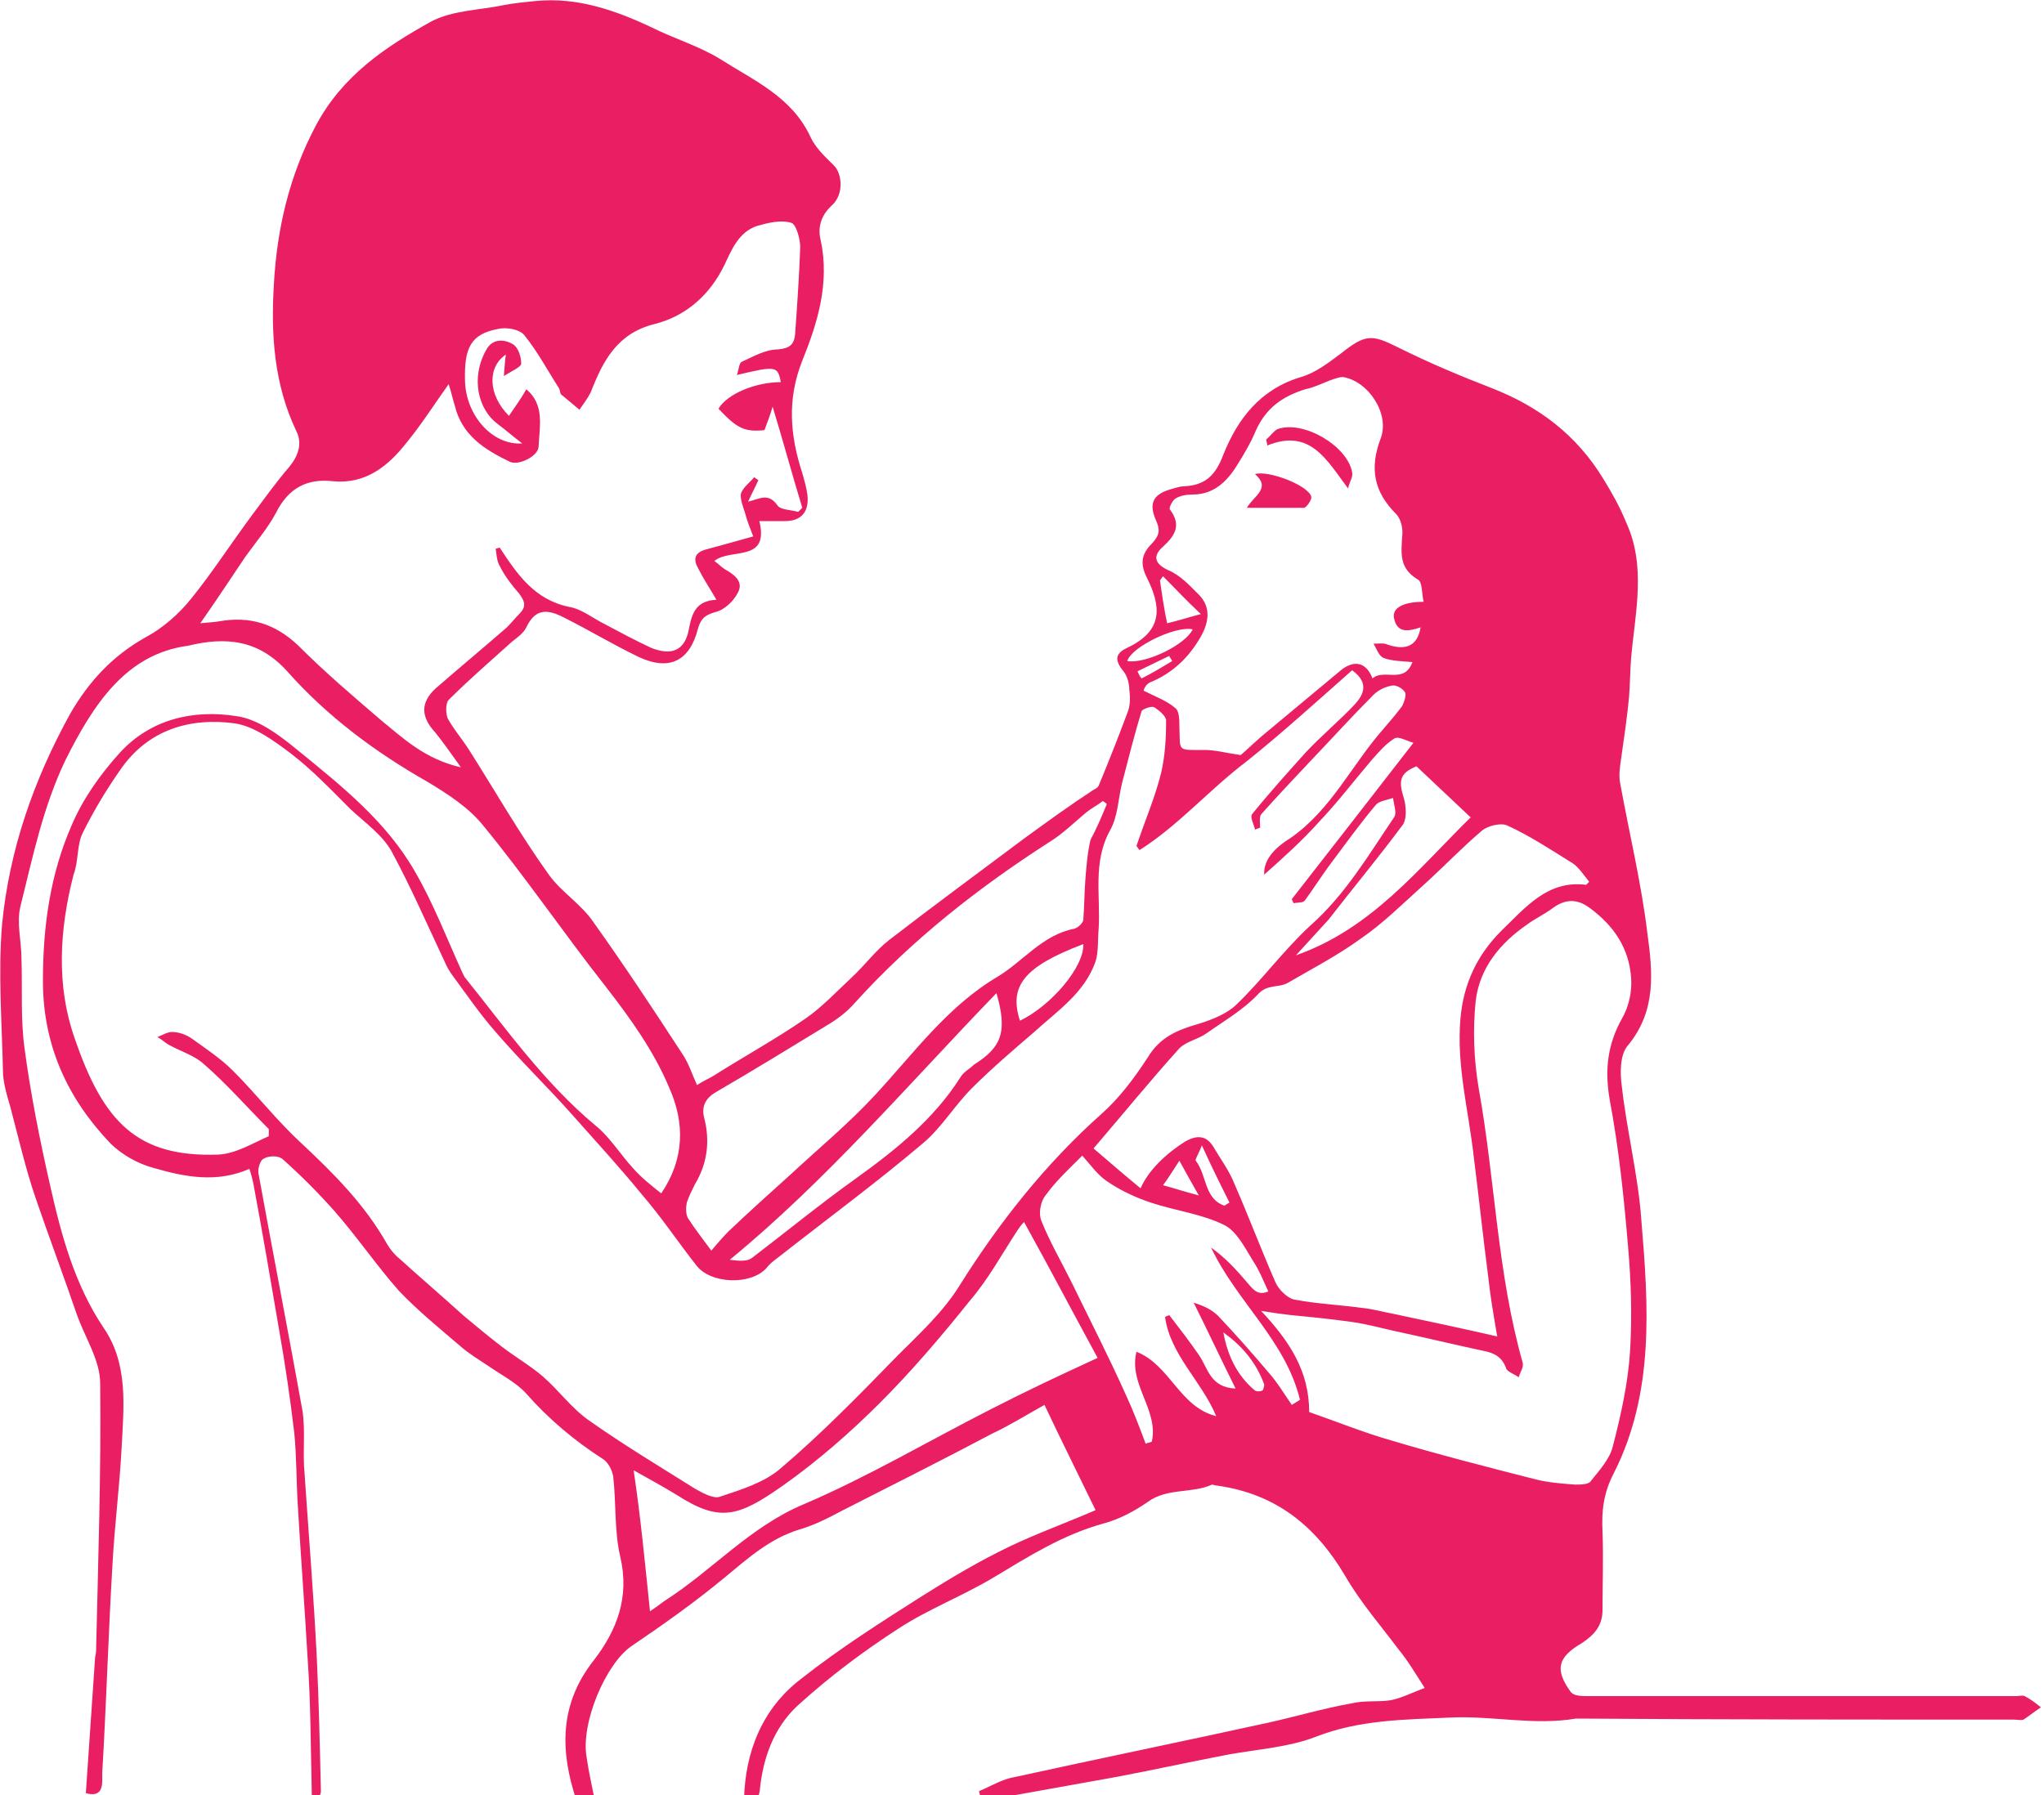<?xml version="1.0" encoding="utf-8"?>
<!-- Generator: Adobe Illustrator 18.1.1, SVG Export Plug-In . SVG Version: 6.00 Build 0)  -->
<!DOCTYPE svg PUBLIC "-//W3C//DTD SVG 1.1//EN" "http://www.w3.org/Graphics/SVG/1.1/DTD/svg11.dtd">
<svg version="1.1" id="Layer_1" xmlns="http://www.w3.org/2000/svg" xmlns:xlink="http://www.w3.org/1999/xlink" x="0px" y="0px"
	 viewBox="0 0 200 175.7" style="enable-background:new 0 0 200 175.7;" xml:space="preserve">
<style type="text/css">
	.st0{fill:#E91E63;}
</style>
<g id="cankersore-mother-child">
	<path class="st0" d="M8.4,175.5c0.3-4.5,0.6-8.9,0.9-13.2c0-0.2,0.1-0.4,0.1-0.7c0.2-8.7,0.5-17.5,0.4-26.2c0-2.3-1.5-4.5-2.3-6.8
		c-1.3-3.8-2.7-7.5-4-11.3c-1-2.9-1.7-6-2.5-9c-0.3-1-0.6-2-0.7-3.1c-0.1-4.9-0.5-9.9-0.1-14.7c0.7-7.3,3.1-14.2,6.7-20.7
		c1.8-3.1,4.1-5.6,7.3-7.4c1.7-0.9,3.3-2.3,4.5-3.8c2.1-2.6,3.9-5.4,5.9-8.1c1.2-1.6,2.4-3.3,3.7-4.8c0.9-1.1,1.3-2.3,0.7-3.5
		c-2.2-4.6-2.5-9.5-2.2-14.4c0.3-5.4,1.5-10.6,4.1-15.5c2.6-4.9,6.8-7.7,11.3-10.2c2.1-1.1,4.7-1.1,7.1-1.6c1-0.2,2.1-0.3,3.1-0.4
		c4.1-0.4,7.8,0.9,11.4,2.6c2.2,1.1,4.6,1.8,6.7,3.1c3.3,2.1,7,3.7,8.8,7.6c0.5,1.1,1.5,2,2.3,2.8c0.8,0.8,1,2.8-0.2,3.9
		c-1.1,1-1.4,2.2-1.1,3.4c0.9,4.2-0.3,8.1-1.8,11.8c-1.5,3.8-1.2,7.3,0,11c0.2,0.7,0.4,1.4,0.5,2.1c0.2,1.7-0.6,2.6-2.2,2.6
		c-0.8,0-1.5,0-2.5,0c1,4.1-2.8,2.6-4.4,3.9c0.4,0.3,0.7,0.6,1,0.8c0.9,0.5,1.9,1.2,1.3,2.3c-0.4,0.8-1.3,1.7-2.2,1.9
		c-1,0.3-1.4,0.6-1.7,1.6c-0.8,3.2-2.8,4.2-5.8,2.8c-2.5-1.2-4.8-2.6-7.2-3.8c-1.7-0.9-2.9-1-3.8,0.9c-0.3,0.6-0.9,1-1.4,1.4
		c-2.1,1.9-4.2,3.7-6.2,5.7c-0.3,0.3-0.3,1.3-0.1,1.8c0.6,1.1,1.4,2,2.1,3.1c2.6,4.1,5,8.3,7.8,12.2c1.2,1.7,3.2,2.9,4.4,4.7
		c3,4.2,5.9,8.6,8.7,12.9c0.6,0.9,0.9,1.9,1.4,3c0.6-0.4,1.1-0.6,1.6-0.9c3-1.9,6.1-3.6,9-5.6c1.6-1.1,3-2.6,4.5-4
		c1.3-1.2,2.4-2.7,3.7-3.7c4.4-3.4,8.9-6.7,13.3-10c2.2-1.6,4.4-3.2,6.7-4.7c0.2-0.1,0.4-0.2,0.5-0.4c1-2.4,1.9-4.7,2.8-7.1
		c0.3-0.7,0.3-1.5,0.2-2.3c0-0.6-0.2-1.3-0.5-1.7c-0.9-1.1-1-1.8,0.3-2.4c3.6-1.7,3.3-4.1,1.9-6.9c-0.8-1.6-0.3-2.5,0.6-3.4
		c0.7-0.8,0.7-1.3,0.3-2.2c-0.7-1.6-0.3-2.5,1.4-3c0.4-0.1,0.9-0.3,1.3-0.3c2.1-0.1,3.1-1,3.9-3.1c1.4-3.5,3.6-6.4,7.6-7.6
		c1.4-0.4,2.7-1.4,3.9-2.3c2.4-1.9,3-1.9,5.6-0.6c3,1.5,6.1,2.8,9.2,4c4.6,1.8,8.3,4.6,10.9,8.9c0.8,1.3,1.6,2.7,2.2,4.2
		c2,4.3,0.9,8.8,0.5,13.3c-0.1,1.3-0.1,2.5-0.2,3.8c-0.2,2.1-0.5,4.1-0.8,6.2c-0.1,0.7-0.2,1.4-0.1,2.1c0.9,5,2.1,9.9,2.7,14.9
		c0.5,3.7,0.9,7.5-1.9,10.9c-0.8,0.9-0.8,2.7-0.6,4.1c0.5,4.4,1.6,8.7,1.9,13c0.7,8.4,1.3,16.9-2.7,24.8c-1,1.9-1.2,3.7-1.1,5.7
		c0.1,2.6,0,5.2,0,7.7c0,1.5-0.8,2.4-2,3.2c-2.4,1.4-2.7,2.6-1.1,4.8c0.3,0.4,1.1,0.4,1.6,0.4c10.4,0,20.7,0,31.1,0
		c3.6,0,7.3,0,10.9,0c0.3,0,0.6-0.1,0.8,0c0.6,0.3,1.1,0.7,1.6,1.1c-0.6,0.4-1.1,0.8-1.7,1.2c-0.3,0.1-0.6,0-1,0
		c-14.2,0-28.3,0-42.5-0.1c-0.1,0-0.2,0-0.3,0c-4.1,0.7-8.2-0.3-12.3-0.1c-4.4,0.2-8.9,0.2-13.2,1.9c-2.6,1-5.6,1.2-8.4,1.7
		c-3.7,0.7-7.3,1.5-11,2.2c-3.9,0.7-7.8,1.4-11.7,2.1c-0.5,0.1-1.1-0.1-1.7-0.2c0-0.2-0.1-0.3-0.1-0.5c1.2-0.5,2.3-1.2,3.6-1.4
		c8.2-1.8,16.5-3.5,24.7-5.3c2.7-0.6,5.4-1.4,8.2-1.9c1.3-0.3,2.6-0.1,3.8-0.3c1-0.2,2-0.7,3.3-1.2c-0.9-1.4-1.6-2.6-2.5-3.7
		c-1.8-2.4-3.8-4.7-5.3-7.3c-2.9-4.9-6.8-8-12.5-8.8c-0.2,0-0.4-0.1-0.5-0.1c-2,0.9-4.4,0.3-6.3,1.7c-1.3,0.9-2.8,1.7-4.3,2.1
		c-4,1.1-7.3,3.2-10.8,5.3c-3,1.8-6.4,3.1-9.3,5c-3.4,2.2-6.6,4.6-9.6,7.3c-2.3,2-3.5,4.8-3.9,8c-0.1,0.9-0.1,1.9-1.6,1.5
		c0.1-4.8,1.8-9,5.6-11.9c3.8-3,7.9-5.6,12-8.2c2.7-1.7,5.4-3.3,8.3-4.7c2.7-1.3,5.5-2.3,8.5-3.6c-1.6-3.3-3.3-6.7-5-10.3
		c-1.8,1-3.4,2-5.1,2.8c-4.9,2.6-9.9,5.1-14.8,7.6c-1.3,0.7-2.7,1.4-4.1,1.8c-2.9,0.9-5,2.8-7.3,4.7c-2.9,2.4-6,4.6-9.1,6.7
		c-2.5,1.7-5,7.5-4.4,10.9c0.2,1.4,0.5,2.7,0.8,4.2c-0.6,0-1.2,0-1.8,0c-1.6-4.8-1.7-9.4,1.7-13.7c2.3-3,3.5-6.2,2.6-10.1
		c-0.6-2.5-0.4-5.3-0.7-7.9c-0.1-0.6-0.5-1.4-1-1.7c-2.8-1.8-5.3-3.9-7.5-6.4c-1-1.1-2.4-1.8-3.7-2.7c-0.9-0.6-1.9-1.2-2.7-1.9
		c-2.1-1.8-4.2-3.5-6.1-5.5c-2.2-2.5-4.1-5.3-6.3-7.8c-1.6-1.8-3.3-3.5-5.1-5.1c-0.4-0.3-1.3-0.3-1.8,0c-0.4,0.2-0.6,1.1-0.5,1.5
		c1.4,7.7,2.9,15.4,4.3,23.2c0.3,2,0,4.1,0.2,6.1c0.4,6,0.9,12,1.2,18.1c0.2,4.3,0.3,8.7,0.4,13c0,0.4-0.3,0.7-0.4,1.1
		c-0.1,0-0.3-0.1-0.4-0.1c-0.1-0.4-0.1-0.7-0.1-1.1c-0.1-4.3-0.1-8.6-0.4-12.9c-0.3-5.2-0.7-10.4-1-15.6c-0.1-2.1-0.1-4.3-0.3-6.4
		c-0.4-3.4-0.9-6.8-1.5-10.2c-0.8-4.7-1.6-9.4-2.5-14.2c-0.1-0.5-0.2-0.9-0.4-1.5c-3.2,1.4-6.3,0.8-9.4-0.1
		c-1.5-0.4-3.1-1.3-4.2-2.4c-4.2-4.4-6.6-9.6-6.6-15.9c0-5.3,0.7-10.4,2.8-15.2c1.1-2.6,2.8-5,4.7-7.1c3-3.3,7.2-4.3,11.5-3.6
		c2.1,0.3,4.2,1.9,5.9,3.3c4.3,3.5,8.7,7,11.5,11.9c1.8,3.1,3.1,6.5,4.6,9.8c0.1,0.2,0.2,0.5,0.4,0.7c4,5,7.7,10.2,12.6,14.3
		c1.5,1.2,2.5,2.9,3.8,4.3c0.8,0.9,1.7,1.6,2.7,2.4c2.3-3.4,2.3-6.9,0.8-10.3c-1.5-3.6-3.8-6.8-6.2-9.9c-4.1-5.2-7.9-10.8-12.1-15.9
		c-1.4-1.7-3.4-3-5.4-4.2c-5.1-2.9-9.8-6.4-13.7-10.8c-2.8-3.1-6-3.4-9.7-2.5C12.4,64,9.2,68.8,6.4,74.4c-2.2,4.6-3.2,9.5-4.4,14.3
		c-0.4,1.6,0.1,3.4,0.1,5.1c0.1,2.9-0.1,5.9,0.3,8.8c0.6,4.5,1.5,9,2.5,13.4c1.1,4.9,2.4,9.7,5.2,13.9c2.5,3.6,2,7.8,1.8,11.8
		c-0.2,3.8-0.7,7.7-0.9,11.5c-0.4,6.8-0.6,13.6-1,20.4C10,174.5,10.2,176,8.4,175.5z M111.5,83.2c-0.1-0.1-0.2-0.3-0.3-0.4
		c0.8-2.4,1.8-4.7,2.4-7.1c0.4-1.7,0.5-3.4,0.5-5.2c0-0.4-0.7-1-1.2-1.3c-0.3-0.1-1.1,0.2-1.2,0.4c-0.7,2.3-1.3,4.7-1.9,7
		c-0.4,1.6-0.4,3.3-1.2,4.7c-1.7,3.1-0.9,6.4-1.1,9.6c-0.1,1.1,0,2.2-0.3,3.2c-1.1,3.1-3.7,4.8-6,6.9c-2.1,1.8-4.2,3.6-6.1,5.5
		c-1.7,1.7-3,3.9-4.8,5.4c-4.6,3.9-9.5,7.5-14.2,11.2c-0.4,0.3-0.8,0.6-1.1,1c-1.5,1.7-5.5,1.6-6.9-0.3c-1.8-2.3-3.4-4.7-5.3-6.9
		c-2.2-2.7-4.6-5.3-6.9-7.9c-2.4-2.7-5-5.2-7.4-8c-1.5-1.7-2.8-3.6-4.2-5.5c-0.3-0.4-0.6-0.9-0.8-1.4c-1.7-3.6-3.3-7.3-5.2-10.8
		c-0.9-1.6-2.6-2.8-4-4.1c-1.9-1.9-3.8-3.9-5.9-5.5c-1.6-1.2-3.5-2.6-5.4-2.9c-4.4-0.6-8.5,0.6-11.2,4.5c-1.4,2-2.6,4-3.7,6.2
		c-0.6,1.2-0.4,2.8-0.9,4.1C5.8,91,5.5,96.5,7.3,101.6c2.8,8.2,6.1,11.7,14.1,11.4c1.7-0.1,3.3-1.1,4.9-1.8c0-0.2,0-0.4,0-0.7
		c-2.1-2.1-4.1-4.4-6.4-6.4c-0.9-0.8-2.2-1.2-3.3-1.8c-0.4-0.2-0.8-0.6-1.2-0.8c0.5-0.2,1-0.5,1.4-0.5c0.6,0,1.3,0.2,1.9,0.6
		c1.4,1,2.9,2,4.1,3.2c2.3,2.3,4.3,4.9,6.7,7.1c3.2,3,6.2,6,8.4,9.9c0.3,0.5,0.7,1,1.2,1.4c2.1,1.9,4.2,3.7,6.3,5.6
		c1.2,1,2.4,2,3.7,3c1.3,1,2.7,1.8,4,2.9c1.6,1.4,2.8,3.1,4.5,4.3c3.4,2.4,6.9,4.5,10.4,6.7c0.7,0.4,1.8,1,2.4,0.8
		c2.1-0.7,4.4-1.4,6-2.8c4-3.4,7.7-7.2,11.4-11c2.2-2.2,4.5-4.3,6.1-6.9c3.9-6.2,8.4-11.9,13.9-16.8c1.7-1.5,3.2-3.5,4.5-5.5
		c1.2-2,2.9-2.7,5-3.3c1.3-0.4,2.8-1,3.7-1.9c2.5-2.4,4.6-5.3,7.2-7.7c3.4-3,5.7-6.9,8.2-10.6c0.3-0.4,0-1.2-0.1-1.9
		c-0.6,0.2-1.4,0.3-1.7,0.7c-1.6,1.9-3.1,4-4.6,6c-0.8,1.1-1.5,2.2-2.3,3.3c-0.2,0.3-0.7,0.2-1.1,0.3c-0.1-0.1-0.1-0.2-0.2-0.4
		c3.9-5,7.8-10,11.9-15.3c-0.7-0.2-1.5-0.7-1.9-0.4c-0.8,0.5-1.5,1.3-2.2,2.1c-1.7,2-3.3,4.1-5.1,6c-1.7,1.9-3.6,3.6-5.4,5.2
		c-0.1-1.6,1.3-2.8,2.6-3.6c4-2.8,6-7.2,9.1-10.7c0.6-0.7,1.2-1.4,1.8-2.2c0.2-0.4,0.4-1,0.3-1.3c-0.2-0.4-0.9-0.8-1.3-0.7
		c-0.6,0.1-1.3,0.4-1.8,0.9c-2.1,2.1-4,4.2-6,6.3c-1.7,1.8-3.4,3.6-5,5.4c-0.2,0.3-0.1,0.8-0.1,1.3c-0.2,0.1-0.3,0.1-0.5,0.2
		c-0.1-0.5-0.5-1.2-0.3-1.5c1.7-2.1,3.5-4.1,5.3-6.1c1.5-1.6,3.3-3.1,4.8-4.7c0.7-0.8,1.5-2-0.3-3.3c-3.4,3-6.8,6.1-10.3,8.9
		C118.3,77.3,115.3,80.8,111.5,83.2z M72.1,36.7c0.2-0.5,0.2-1.2,0.5-1.3c1.1-0.5,2.3-1.2,3.5-1.2c1.2-0.1,1.6-0.5,1.7-1.5
		c0.2-2.8,0.4-5.7,0.5-8.5c0-0.8-0.4-2.3-0.9-2.4c-1-0.3-2.2,0-3.3,0.3c-1.8,0.6-2.5,2.3-3.2,3.8c-1.4,2.9-3.7,5-6.8,5.8
		c-3.7,0.9-5.1,3.6-6.3,6.7c-0.3,0.6-0.7,1.1-1.1,1.7c-0.6-0.5-1.2-1-1.8-1.5c-0.1-0.1-0.1-0.4-0.2-0.6c-1.1-1.7-2.1-3.6-3.4-5.2
		c-0.5-0.6-1.8-0.8-2.6-0.6c-2.6,0.5-3.3,1.8-3.2,5.1c0.1,3.4,2.7,6.3,5.6,6.1c-0.8-0.6-1.6-1.3-2.4-1.9c-1.9-1.4-2.7-4.5-1.1-7.3
		c0.6-1.1,1.8-1,2.6-0.5c0.5,0.3,0.8,1.2,0.8,1.9c0,0.3-0.9,0.7-1.7,1.2c0.1-1.1,0.1-1.5,0.2-2.1c-1.8,1.2-1.8,3.9,0.3,6
		c0.6-0.9,1.2-1.7,1.7-2.6c1.8,1.5,1.3,3.6,1.2,5.6c0,0.9-1.9,1.9-2.8,1.5c-2.5-1.2-4.7-2.6-5.4-5.5c-0.2-0.6-0.3-1.2-0.6-2.1
		c-1.5,2.1-2.7,4-4.1,5.7c-1.8,2.3-4,4.1-7.2,3.8c-2.6-0.3-4.4,0.7-5.6,3.1c-0.8,1.5-2,2.9-3,4.3c-1.4,2.1-2.8,4.2-4.4,6.5
		c0.9-0.1,1.4-0.1,1.9-0.2c2.9-0.5,5.4,0.2,7.7,2.4c2.6,2.6,5.3,4.9,8.1,7.3c2.2,1.8,4.3,3.8,7.8,4.6c-1-1.4-1.7-2.4-2.5-3.4
		c-1.4-1.5-1.5-2.9,0-4.3c2.3-2,4.7-4,7-6c0.4-0.4,0.8-0.9,1.2-1.3c0.7-0.7,0.6-1.2,0-2c-0.7-0.8-1.4-1.7-1.9-2.7
		c-0.3-0.5-0.3-1.1-0.4-1.7c0.1,0,0.3-0.1,0.4-0.1c1.7,2.6,3.4,5.1,6.8,5.8c1.2,0.2,2.3,1.1,3.5,1.7c1.5,0.8,3,1.6,4.5,2.3
		c2,0.8,3.3,0.3,3.7-1.8c0.3-1.6,0.7-2.8,2.7-2.9c-0.7-1.2-1.3-2.1-1.8-3.1c-0.5-0.9-0.3-1.5,0.7-1.8c1.5-0.4,2.9-0.8,4.7-1.3
		c-0.3-0.8-0.6-1.5-0.8-2.3c-0.2-0.6-0.5-1.4-0.4-1.9c0.2-0.6,0.9-1.1,1.3-1.6c0.1,0.1,0.3,0.2,0.4,0.3c-0.3,0.7-0.7,1.4-1,2.1
		c1.2-0.3,2-0.9,2.9,0.4c0.3,0.4,1.3,0.4,2,0.6c0.1-0.1,0.3-0.3,0.4-0.4c-1-3.3-1.9-6.6-2.9-9.9c-0.2,0.7-0.5,1.5-0.8,2.3
		c-2,0.2-2.7-0.2-4.5-2.1c0.9-1.5,3.7-2.6,6.1-2.6C76.1,35.8,75.9,35.8,72.1,36.7z M146.5,130.8c-0.4-2.3-0.7-4.1-0.9-6
		c-0.5-3.8-0.9-7.7-1.4-11.6c-0.5-4.5-1.7-8.9-1.3-13.5c0.3-3.5,1.7-6.3,4-8.6c2.3-2.2,4.5-5,8.3-4.5c0,0,0.1-0.1,0.3-0.3
		c-0.5-0.6-1-1.4-1.6-1.8c-2.1-1.3-4.2-2.7-6.4-3.7c-0.6-0.3-1.9,0-2.5,0.5c-2,1.7-3.8,3.6-5.8,5.4c-2,1.8-3.9,3.7-6.1,5.2
		c-2.2,1.6-4.7,2.9-7.1,4.3c-0.9,0.5-2,0.1-2.9,1.1c-1.4,1.5-3.3,2.6-5,3.8c-0.8,0.6-2,0.8-2.7,1.5c-2.8,3.1-5.4,6.3-8.4,9.8
		c1.4,1.2,2.9,2.5,4.6,3.9c0.8-1.8,2.5-3.4,4.4-4.6c1.1-0.6,2-0.6,2.7,0.5c0.7,1.2,1.6,2.4,2.1,3.7c1.4,3.2,2.6,6.4,4,9.6
		c0.3,0.7,1.2,1.6,1.9,1.7c2.1,0.4,4.3,0.5,6.5,0.8c1.1,0.1,2.1,0.4,3.2,0.6C139.7,129.3,143,130,146.5,130.8z M128.1,138.2
		c2.6,0.9,5.3,2,8.1,2.8c4.7,1.4,9.4,2.6,14.1,3.8c1.2,0.3,2.5,0.4,3.8,0.5c0.6,0,1.4,0,1.6-0.4c0.8-1,1.8-2.1,2.1-3.3
		c0.8-3.1,1.5-6.2,1.7-9.4c0.2-3.4,0.1-6.8-0.2-10.2c-0.4-4.8-0.9-9.6-1.8-14.4c-0.5-2.9-0.2-5.4,1.2-7.9c0.7-1.2,1-2.7,0.9-4
		c-0.2-2.9-1.7-5.1-4-6.8c-1.3-1-2.5-0.9-3.7,0c-0.8,0.6-1.7,1-2.5,1.6c-2.6,1.8-4.6,4.2-5,7.4c-0.3,2.8-0.2,5.8,0.3,8.7
		c1.6,8.9,1.8,18,4.3,26.8c0.1,0.4-0.3,1-0.4,1.4c-0.4-0.3-1-0.5-1.2-0.8c-0.4-1.2-1.2-1.6-2.3-1.8c-2.8-0.6-5.7-1.3-8.5-1.9
		c-1.4-0.3-2.8-0.7-4.2-0.9c-2.1-0.3-4.1-0.5-6.2-0.7c-0.8-0.1-1.6-0.2-2.8-0.4C126.2,131.3,128.1,134.2,128.1,138.2z M139,61.4
		c-1.2,0.4-2.3,0.6-2.6-0.9c-0.2-1,0.9-1.6,2.9-1.6c-0.2-0.8-0.1-2-0.6-2.2c-1.8-1.1-1.6-2.5-1.5-4.2c0.1-0.7-0.1-1.7-0.6-2.2
		c-2.2-2.2-2.6-4.5-1.5-7.4c0.9-2.4-1.2-5.6-3.7-6c-0.3,0-0.6,0.1-0.9,0.2c-0.9,0.3-1.8,0.8-2.8,1c-2.2,0.7-3.8,1.8-4.8,4
		c-0.5,1.2-1.2,2.4-1.9,3.5c-1,1.6-2.3,2.8-4.3,2.8c-0.6,0-1.2,0.1-1.7,0.4c-0.3,0.2-0.7,1-0.5,1.1c1.1,1.5,0.5,2.5-0.7,3.6
		c-0.9,0.8-1,1.6,0.5,2.3c1.2,0.5,2.1,1.5,3,2.4c1.2,1.2,1,2.7,0.2,4.1c-1.2,2.1-2.8,3.6-5,4.5c-0.4,0.2-0.6,0.7-0.6,0.8
		c1.2,0.6,2.3,1,3.1,1.7c0.4,0.3,0.4,1.2,0.4,1.8c0.1,2.5-0.3,2.3,2.5,2.3c1,0,2.1,0.3,3.5,0.5c0.6-0.5,1.6-1.5,2.6-2.3
		c2.4-2,4.8-4,7.2-6c1.1-0.9,2.4-1,3.1,0.8c1.1-1,3.1,0.6,3.9-1.6c-1.1-0.1-2-0.1-2.8-0.4c-0.5-0.2-0.7-0.9-1-1.4
		c0.5,0,1-0.1,1.4,0.1C137.6,63.7,138.7,63.2,139,61.4z M108.3,78.7c-0.1-0.1-0.2-0.2-0.4-0.3c-0.5,0.4-1.1,0.7-1.6,1.1
		c-1.2,1-2.3,2.1-3.6,2.9c-7,4.5-13.5,9.6-19.1,15.8c-0.7,0.8-1.6,1.5-2.6,2.1c-3.6,2.2-7.2,4.4-10.8,6.5c-1.1,0.6-1.6,1.4-1.3,2.6
		c0.6,2.3,0.3,4.5-0.9,6.5c-0.3,0.6-0.6,1.2-0.8,1.8c-0.1,0.5-0.1,1.1,0.1,1.5c0.7,1.1,1.5,2.1,2.3,3.2c0.6-0.7,1.1-1.3,1.7-1.9
		c2-1.9,4-3.7,6-5.5c2.8-2.6,5.7-5,8.3-7.8c3.8-4.1,7.1-8.7,12-11.6c2.5-1.5,4.4-4.1,7.5-4.7c0.4-0.1,0.9-0.6,0.9-0.9
		c0.1-1.3,0.1-2.6,0.2-3.9c0.1-1.3,0.2-2.6,0.5-3.9C107.3,81.1,107.8,79.9,108.3,78.7z M63.6,157.7c0.6-0.4,1-0.7,1.4-1
		c4.7-3,8.4-7.3,13.7-9.5c6.3-2.7,12.2-6.2,18.3-9.3c3.3-1.7,6.7-3.3,10.4-5c-2.4-4.4-4.7-8.8-7.2-13.3c-0.3,0.3-0.5,0.6-0.7,0.9
		c-1.5,2.3-2.8,4.7-4.6,6.8c-2.8,3.5-5.7,6.9-8.8,10c-2.9,2.9-6.1,5.7-9.5,8.1c-4.4,3.1-6.2,3.6-10.4,0.9c-1.3-0.8-2.6-1.5-4.2-2.4
		C62.7,148.6,63.1,152.9,63.6,157.7z M114,128.9c0.1-0.1,0.3-0.1,0.4-0.2c1,1.3,2,2.6,2.9,3.9c0.9,1.3,1.1,3.2,3.6,3.3
		c-1.4-2.8-2.7-5.6-4.1-8.4c1,0.3,1.8,0.7,2.4,1.3c1.7,1.8,3.3,3.6,4.9,5.5c0.9,1,1.6,2.2,2.3,3.2c0.3-0.2,0.5-0.3,0.8-0.5
		c-1.4-5.8-6.2-9.6-8.7-14.9c1.4,1,2.5,2.2,3.6,3.5c0.6,0.7,1,1.2,2,0.8c-0.5-1.1-0.9-2.1-1.5-3c-0.8-1.3-1.6-2.9-2.8-3.5
		c-2.2-1.1-4.8-1.4-7.2-2.2c-1.5-0.5-3-1.2-4.3-2.1c-0.9-0.6-1.6-1.6-2.4-2.5c-1.3,1.3-2.6,2.5-3.6,3.9c-0.5,0.6-0.7,1.8-0.4,2.5
		c0.8,2,1.9,3.9,2.9,5.9c1.8,3.7,3.7,7.4,5.4,11.2c0.7,1.5,1.3,3.1,1.9,4.7c0.2-0.1,0.4-0.1,0.6-0.2c0.7-3.1-2.3-5.6-1.5-8.8
		c3.3,1.3,4.2,5.4,7.8,6.3C117.6,135.2,114.5,132.6,114,128.9z M97.5,97.2c-8.7,9-16.6,18.3-26.1,26.1c0.9,0.1,1.7,0.2,2.2-0.2
		c3.4-2.6,6.7-5.3,10.2-7.8c3.9-2.8,7.6-5.8,10.2-9.9c0.3-0.5,0.9-0.8,1.3-1.2C98,102.5,98.6,101,97.5,97.2z M126.8,93.5
		c7.4-2.6,12-8.5,17.1-13.5c-1.9-1.8-3.6-3.4-5.3-5c-1.5,0.6-1.8,1.3-1.3,2.9c0.3,0.9,0.4,2.3-0.1,2.9c-2.3,3.1-4.8,6.1-7.2,9.2
		C128.9,91.2,127.9,92.3,126.8,93.5z M99.8,99.9c3.1-1.5,6.3-5.3,6.2-7.5C100.2,94.6,98.7,96.5,99.8,99.9z M110.3,64.7
		c1.8,0.3,5.7-1.6,6.4-3.1C115.1,61.2,110.7,63.3,110.3,64.7z M113.8,56.4c-0.1,0.1-0.2,0.3-0.3,0.4c0.2,1.4,0.4,2.8,0.7,4.2
		c0.9-0.2,1.8-0.5,3.3-0.9C116,58.7,114.9,57.5,113.8,56.4z M119.7,130.4c0.4,2.2,1.3,4.2,3.1,5.7c0.2,0.1,0.5,0.1,0.7,0
		c0.1,0,0.2-0.4,0.2-0.6C122.9,133.3,121.5,131.7,119.7,130.4z M117.6,112.1c-0.3,0.8-0.7,1.4-0.6,1.5c1.1,1.4,0.8,3.7,2.8,4.4
		c0.2-0.1,0.3-0.2,0.5-0.3C119.5,116.1,118.6,114.3,117.6,112.1z M117.3,117c-0.8-1.4-1.3-2.3-1.9-3.4c-0.6,0.9-1,1.6-1.6,2.4
		C114.9,116.3,115.8,116.6,117.3,117z M114.7,64.7c-0.1-0.2-0.2-0.3-0.3-0.5c-1,0.5-2.1,1-3.1,1.5c0.1,0.2,0.2,0.5,0.4,0.7
		C112.7,65.9,113.7,65.3,114.7,64.7z"/>
	<path class="st0" d="M122,49.7c0.7-1.2,2.4-1.9,0.8-3.3c1.3-0.4,5.2,1.1,5.5,2.2c0.1,0.3-0.5,1.1-0.7,1.1
		C125.8,49.7,124,49.7,122,49.7z"/>
	<path class="st0" d="M131.9,47.8c-2.1-2.8-3.7-5.9-7.9-4.2c0-0.2-0.1-0.4-0.1-0.6c0.4-0.3,0.7-0.8,1.1-1c2.5-0.9,6.8,1.6,7.3,4.2
		C132.4,46.7,132.1,47,131.9,47.8z"/>
</g>
</svg>
